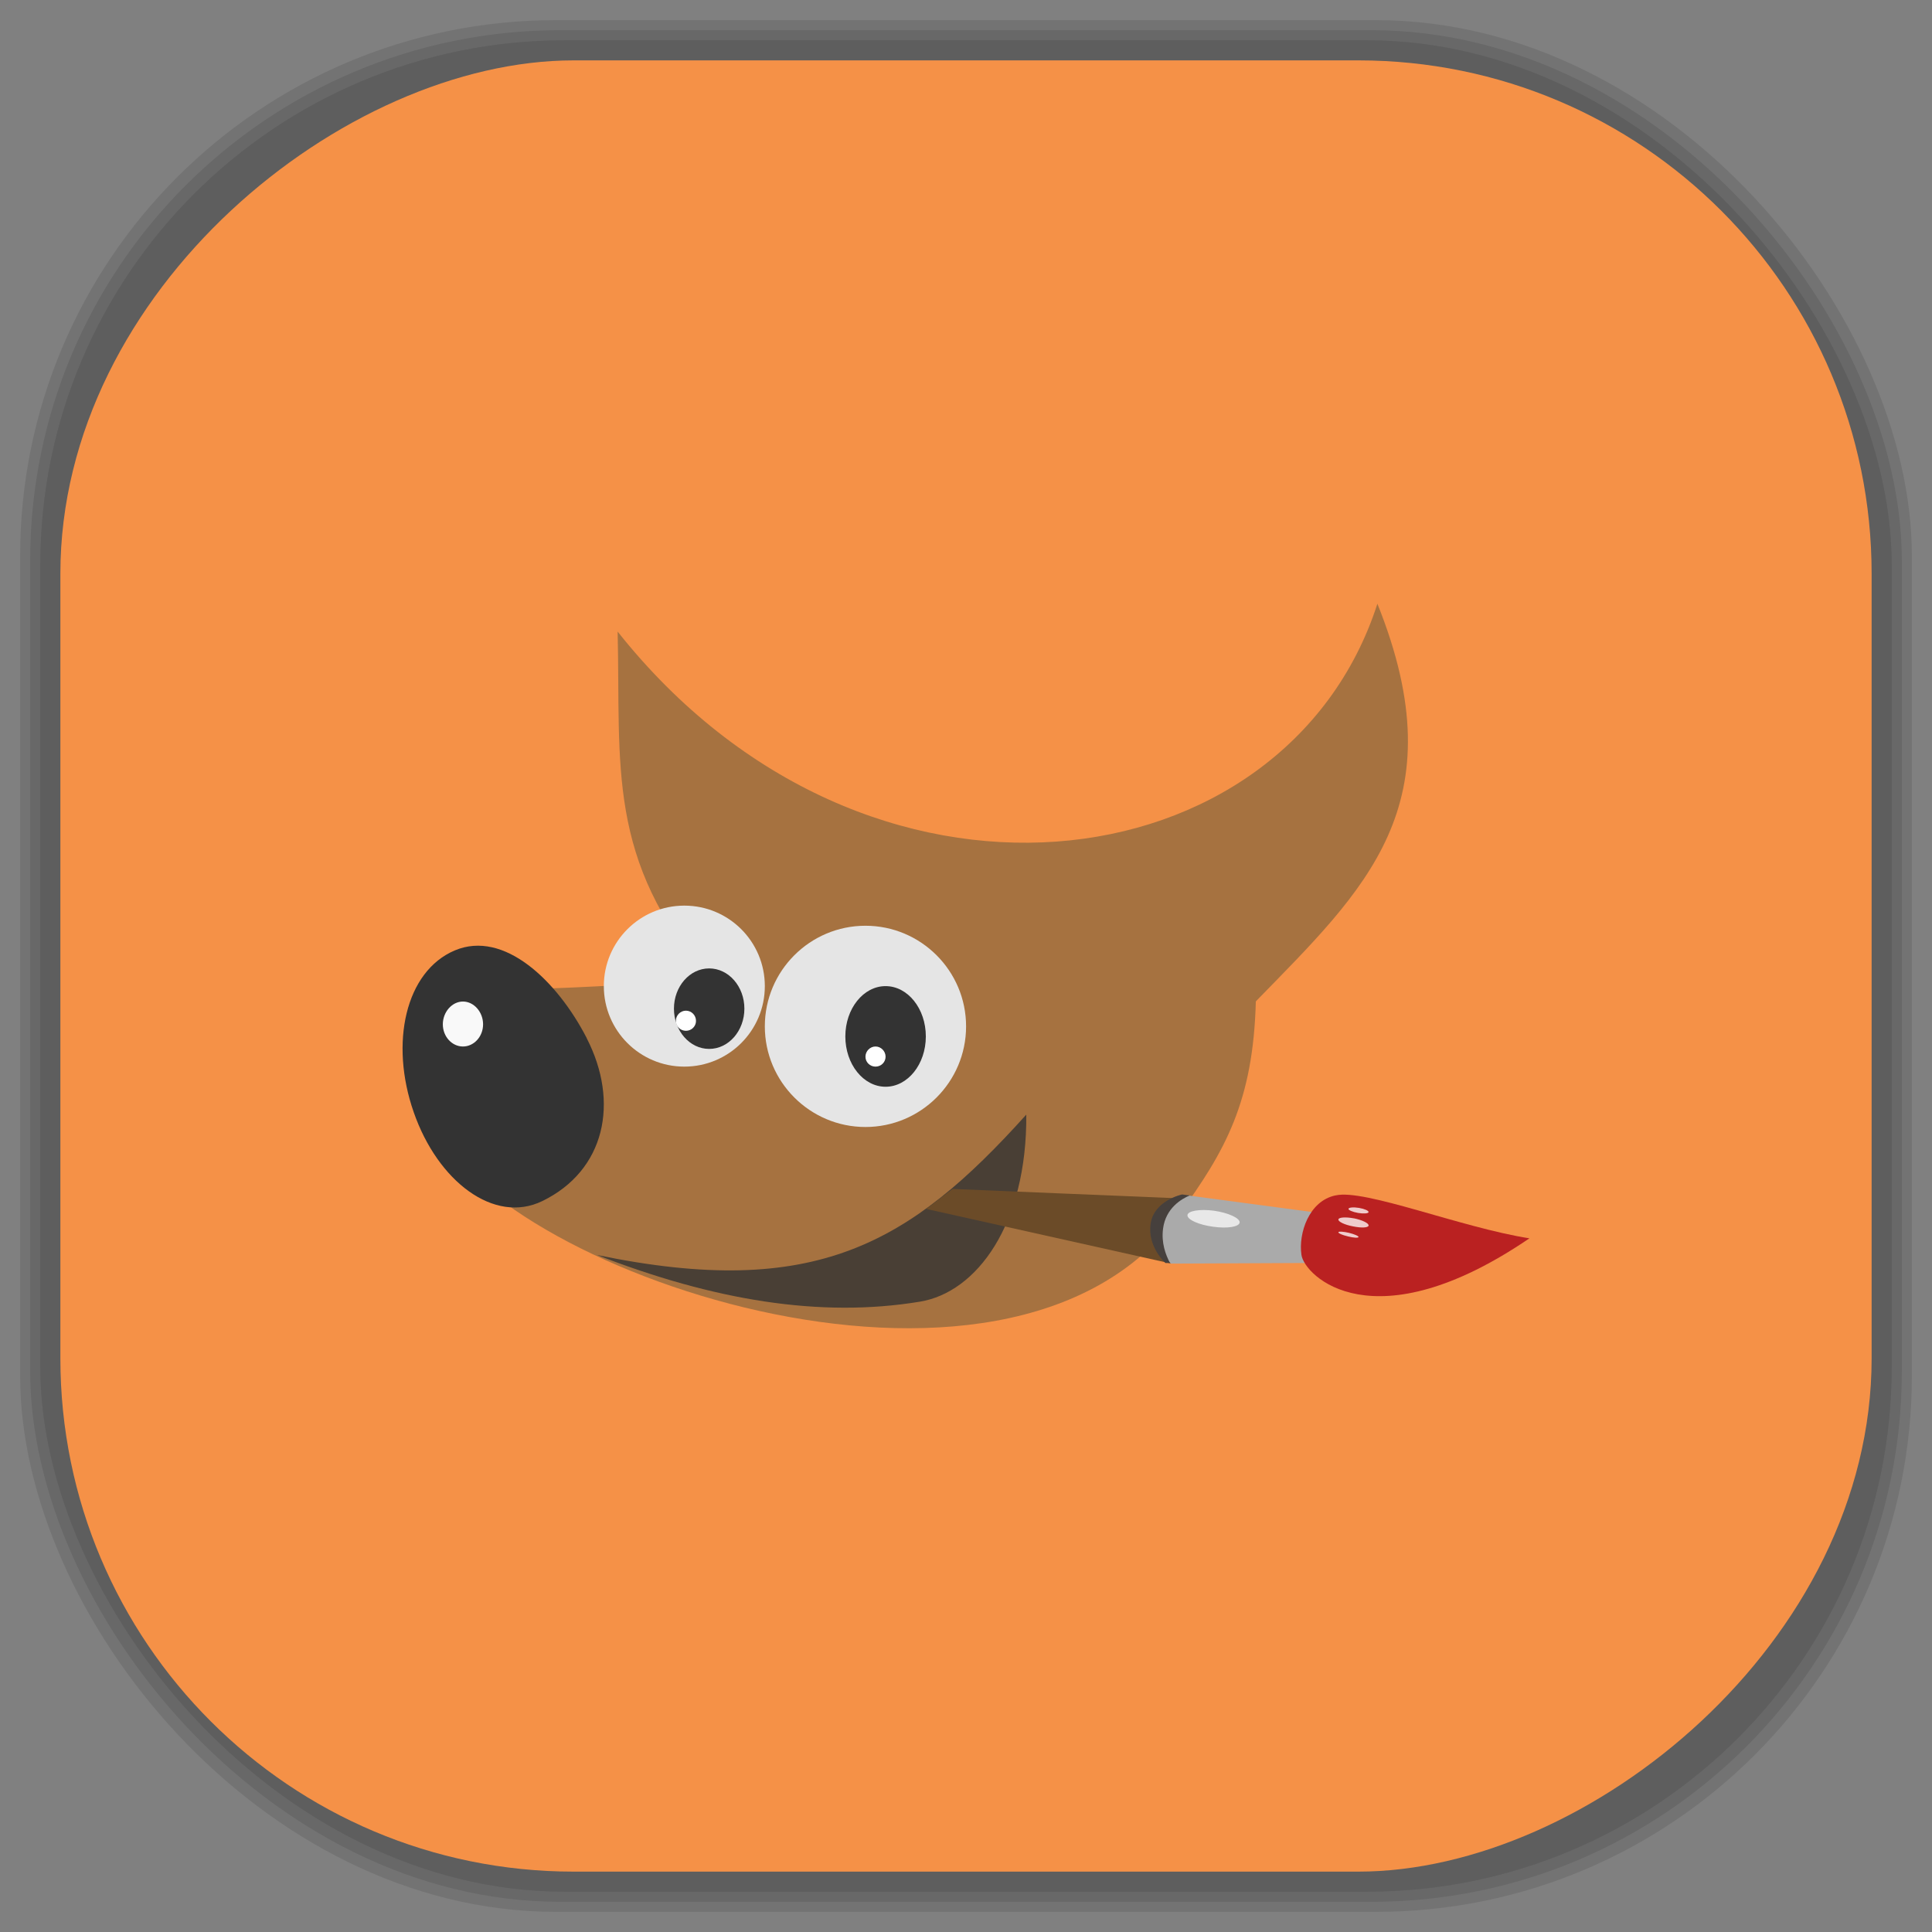 <?xml version="1.0" encoding="UTF-8" standalone="no"?>
<svg
   xmlns:dc="http://purl.org/dc/elements/1.1/"
   xmlns:cc="http://creativecommons.org/ns#"
   xmlns:rdf="http://www.w3.org/1999/02/22-rdf-syntax-ns#"
   xmlns:svg="http://www.w3.org/2000/svg"
   xmlns="http://www.w3.org/2000/svg"
   xmlns:sodipodi="http://sodipodi.sourceforge.net/DTD/sodipodi-0.dtd"
   xmlns:inkscape="http://www.inkscape.org/namespaces/inkscape"
   viewBox="0 0 48 48"
   id="svg2"
   version="1.1"
   inkscape:version="0.48.4 r9939"
   width="100%"
   height="100%"
   sodipodi:docname="gimp.svg">
  <rect x="0" y="0" width="48" height="48" fill="#808080" stroke="none"/>
  <sodipodi:namedview
     pagecolor="#ffffff"
     bordercolor="#666666"
     borderopacity="1"
     objecttolerance="10"
     gridtolerance="10"
     guidetolerance="10"
     inkscape:pageopacity="0"
     inkscape:pageshadow="2"
     inkscape:window-width="1375"
     inkscape:window-height="876"
     id="namedview127"
     showgrid="false"
     inkscape:zoom="4.9166667"
     inkscape:cx="-12"
     inkscape:cy="24"
     inkscape:window-x="65"
     inkscape:window-y="24"
     inkscape:window-maximized="1"
     inkscape:current-layer="svg2" />
  <defs
     id="defs4">
    <linearGradient
       id="linearGradient3764"
       y1="47"
       x2="0"
       y2="1"
       gradientUnits="userSpaceOnUse">
      <stop
         stop-color="#f59147"
         stop-opacity="1"
         id="stop7" />
      <stop
         offset="1"
         stop-color="#f69a59"
         stop-opacity="1"
         id="stop9" />
    </linearGradient>
    <clipPath
       id="clipPath-734952566">
      <g
         transform="translate(0,-1004.362)"
         id="g12">
        <path
           d="m -24 13 c 0 1.105 -0.672 2 -1.5 2 -0.828 0 -1.5 -0.895 -1.5 -2 0 -1.105 0.672 -2 1.5 -2 0.828 0 1.5 0.895 1.5 2 z"
           transform="matrix(15.333,0,0,11.5,415,878.862)"
           fill="#1890d0"
           id="path14" />
      </g>
    </clipPath>
    <clipPath
       id="clipPath-744510083">
      <g
         transform="translate(0,-1004.362)"
         id="g17">
        <path
           d="m -24 13 c 0 1.105 -0.672 2 -1.5 2 -0.828 0 -1.5 -0.895 -1.5 -2 0 -1.105 0.672 -2 1.5 -2 0.828 0 1.5 0.895 1.5 2 z"
           transform="matrix(15.333,0,0,11.5,415,878.862)"
           fill="#1890d0"
           id="path19" />
      </g>
    </clipPath>
    <linearGradient
       id="linearGradient3764-2"
       x1="1"
       x2="47"
       gradientUnits="userSpaceOnUse"
       gradientTransform="matrix(0,-1,1,0,-1.5e-6,48)">
      <stop
         stop-color="#b5945b"
         stop-opacity="1"
         id="stop7-2" />
      <stop
         offset="1"
         stop-color="#bb9e69"
         stop-opacity="1"
         id="stop9-2" />
    </linearGradient>
    <clipPath
       id="clipPath-899834956">
      <g
         transform="translate(0,-1004.362)"
         id="g12-8">
        <path
           d="m -24 13 c 0 1.105 -0.672 2 -1.5 2 -0.828 0 -1.5 -0.895 -1.5 -2 0 -1.105 0.672 -2 1.5 -2 0.828 0 1.5 0.895 1.5 2 z"
           transform="matrix(15.333,0,0,11.5,415,878.862)"
           fill="#1890d0"
           id="path14-4" />
      </g>
    </clipPath>
    <clipPath
       id="clipPath-909443126">
      <g
         transform="translate(0,-1004.362)"
         id="g17-9">
        <path
           d="m -24 13 c 0 1.105 -0.672 2 -1.5 2 -0.828 0 -1.5 -0.895 -1.5 -2 0 -1.105 0.672 -2 1.5 -2 0.828 0 1.5 0.895 1.5 2 z"
           transform="matrix(15.333,0,0,11.5,415,878.862)"
           fill="#1890d0"
           id="path19-1" />
      </g>
    </clipPath>
    <clipPath
       id="clipPath-909443126-7">
      <g
         transform="translate(0,-1004.362)"
         id="g17-2">
        <path
           style="fill:#1890d0"
           inkscape:connector-curvature="0"
           d="m -24,13 c 0,1.105 -0.672,2 -1.5,2 -0.828,0 -1.5,-0.895 -1.5,-2 0,-1.105 0.672,-2 1.5,-2 0.828,0 1.5,0.895 1.5,2 z"
           transform="matrix(15.333,0,0,11.5,415,878.862)"
           id="path19-3" />
      </g>
    </clipPath>
    <linearGradient
       id="linearGradient3759">
      <stop
         id="stop3761"
         offset="0"
         style="stop-color:#a75e15;stop-opacity:1;" />
      <stop
         id="stop3763"
         offset="1"
         style="stop-color:#ffffff;stop-opacity:0;" />
    </linearGradient>
    <linearGradient
       id="linearGradient3777">
      <stop
         id="stop3779"
         offset="0"
         style="stop-color:#e0dd00;stop-opacity:1;" />
      <stop
         id="stop3781"
         offset="1"
         style="stop-color:#000000;stop-opacity:0;" />
    </linearGradient>
    <clipPath
       id="clipPath-744510083-6">
      <g
         transform="translate(0,-1004.362)"
         id="g17-0">
        <path
           style="fill:#1890d0"
           inkscape:connector-curvature="0"
           d="m -24,13 c 0,1.105 -0.672,2 -1.5,2 -0.828,0 -1.5,-0.895 -1.5,-2 0,-1.105 0.672,-2 1.5,-2 0.828,0 1.5,0.895 1.5,2 z"
           transform="matrix(15.333,0,0,11.5,415,878.862)"
           id="path19-4" />
      </g>
    </clipPath>
  </defs>
  <g
     id="g33" />
  <g
     id="g3153">
    <g
       inkscape:label="shadows"
       id="layer2">
      <rect
         ry="13.037"
         rx="13.037"
         y="1"
         x="1"
         height="46"
         width="46"
         id="rect3007"
         style="opacity:0.1;fill:#000000;fill-opacity:1;fill-rule:nonzero;stroke:none" />
      <rect
         style="opacity:0.1;fill:#000000;fill-opacity:1;fill-rule:nonzero;stroke:none"
         id="rect3011"
         width="47"
         height="47"
         x="0.5"
         y="0.5"
         rx="13.32"
         ry="13.32" />
      <rect
         style="opacity:0.1;fill:#000000;fill-opacity:1;fill-rule:nonzero;stroke:none"
         id="rect3013"
         width="46.5"
         height="46.5"
         x="0.75"
         y="0.75"
         rx="13.178"
         ry="13.178" />
    </g>
    <g
       style="display:inline"
       inkscape:label="background-color"
       id="layer1">
      <rect
         transform="matrix(0,-1,1,0,0,0)"
         ry="12.753"
         rx="12.753"
         y="1.5"
         x="-46.5"
         height="45"
         width="45"
         id="rect2988"
         style="fill:#f59147;fill-opacity:1;fill-rule:nonzero;stroke:none" />
    </g>
  </g>
  <g
     transform="translate(0.002,-8.5812348e-5)"
     id="g81-8">
    <g
       clip-path="url(#clipPath-744510083-6)"
       id="g83-0">
      <!-- color: #f69a59 -->
      <g
         id="g85-9">
        <path
           style="fill:#a67240;fill-opacity:1;fill-rule:nonzero;stroke:none"
           inkscape:connector-curvature="0"
           d="m 15.34,15.688 c 6.18,7.797 16.609,6.355 18.879,-0.688 2.01,5 -0.313,7.098 -3.02,9.879 -0.066,2.488 -0.758,3.719 -1.918,5.309 -4.285,5.895 -17.309,1.246 -18.535,-2.359 l 1.363,-3.223 c 2.328,-0.07 3.125,-0.098 5.496,-0.305 -2.547,-2.953 -2.184,-5.25 -2.262,-8.613 m 0,0"
           id="path87-6" />
        <path
           style="fill:#333333;fill-opacity:1;fill-rule:nonzero;stroke:none"
           inkscape:connector-curvature="0"
           d="m 14.574,25.793 c 0.82,1.594 0.457,3.289 -1.102,4.047 -1.195,0.582 -2.598,-0.488 -3.195,-2.207 -0.602,-1.719 -0.207,-3.5 1.02,-4.02 1.223,-0.516 2.543,0.754 3.277,2.176 m 0,0"
           id="path89-4" />
        <path
           style="fill:#e5e5e5;fill-opacity:1;fill-rule:nonzero;stroke:none"
           inkscape:connector-curvature="0"
           d="m 19,24.5 c 0,1.105 -0.895,2 -2,2 -1.105,0 -2,-0.895 -2,-2 0,-1.105 0.895,-2 2,-2 1.105,0 2,0.895 2,2 m 0,0"
           id="path91-5" />
        <path
           style="fill:#e5e5e5;fill-opacity:1;fill-rule:nonzero;stroke:none"
           inkscape:connector-curvature="0"
           d="M 24,25.5 C 24,26.879 22.879,28 21.5,28 20.121,28 19,26.879 19,25.5 19,24.121 20.121,23 21.5,23 c 1.379,0 2.5,1.121 2.5,2.5 m 0,0"
           id="path93-6" />
        <path
           style="fill:#333333;fill-opacity:1;fill-rule:nonzero;stroke:none"
           inkscape:connector-curvature="0"
           d="m 18.492,25.06 c 0,0.551 -0.391,1 -0.875,1 -0.484,0 -0.875,-0.449 -0.875,-1 0,-0.551 0.391,-1 0.875,-1 0.484,0 0.875,0.449 0.875,1 m 0,0"
           id="path95-6" />
        <path
           style="fill:#333333;fill-opacity:1;fill-rule:nonzero;stroke:none"
           inkscape:connector-curvature="0"
           d="m 23,25.75 c 0,0.691 -0.449,1.25 -1,1.25 -0.551,0 -1,-0.559 -1,-1.25 0,-0.691 0.449,-1.25 1,-1.25 0.551,0 1,0.559 1,1.25 m 0,0"
           id="path97-4" />
        <path
           style="fill:#333333;fill-opacity:0.8;fill-rule:nonzero;stroke:none"
           inkscape:connector-curvature="0"
           d="m 14.832,31.18 c 5.41,1.121 7.773,-0.273 10.664,-3.488 0.02,2.734 -1.234,4.418 -2.645,4.648 -2.484,0.41 -5.137,-0.039 -8.02,-1.16 m 0,0"
           id="path99-1" />
        <path
           style="fill:#6b4b28;fill-opacity:1;fill-rule:nonzero;stroke:none"
           inkscape:connector-curvature="0"
           d="m 23.668,29.539 5.824,0.242 -0.391,1.613 -6.094,-1.359 c 0.223,-0.16 0.43,-0.336 0.66,-0.496 m 0,0"
           id="path101-0" />
        <path
           style="fill:#aaaaaa;fill-opacity:1;fill-rule:nonzero;stroke:none"
           inkscape:connector-curvature="0"
           d="m 32.656,30.12 -3.164,-0.422 c 0,0 -0.688,0.145 -0.781,0.719 -0.09,0.578 0.379,0.977 0.379,0.977 l 3.473,-0.016 m 0.094,-1.258"
           id="path103-2" />
        <path
           style="fill:#ba2121;fill-opacity:1;fill-rule:nonzero;stroke:none"
           inkscape:connector-curvature="0"
           d="m 33.18,29.699 c -0.664,0.137 -0.926,0.945 -0.848,1.477 0.07,0.52 1.781,2.234 5.664,-0.41 C 36.301,30.5 33.902,29.532 33.18,29.7 m 0,0"
           id="path105-8" />
        <path
           style="fill:#f9f9f9;fill-opacity:1;fill-rule:nonzero;stroke:none"
           inkscape:connector-curvature="0"
           d="m 11.5,24.883 c -0.273,0 -0.5,0.262 -0.5,0.566 0,0.305 0.227,0.551 0.5,0.551 0.273,0 0.5,-0.246 0.5,-0.551 0,-0.305 -0.227,-0.566 -0.5,-0.566 m 0,0"
           id="path107-5" />
        <path
           style="fill:#ffffff;fill-opacity:1;fill-rule:nonzero;stroke:none"
           inkscape:connector-curvature="0"
           d="m 17.04,25.11 c -0.137,0 -0.25,0.113 -0.25,0.254 0,0.137 0.113,0.246 0.25,0.246 0.137,0 0.25,-0.109 0.25,-0.246 0,-0.141 -0.113,-0.254 -0.25,-0.254 m 0,0"
           id="path109-1" />
        <path
           style="fill:#ffffff;fill-opacity:1;fill-rule:nonzero;stroke:none"
           inkscape:connector-curvature="0"
           d="m 21.75,26 c -0.137,0 -0.25,0.117 -0.25,0.254 0,0.137 0.113,0.246 0.25,0.246 C 21.887,26.5 22,26.391 22,26.254 22,26.117 21.887,26 21.75,26 m 0,0"
           id="path111-8" />
        <path
           style="fill:#ffffff;fill-opacity:0.765;fill-rule:nonzero;stroke:none"
           inkscape:connector-curvature="0"
           d="m 33.637,30.27 c -0.207,-0.039 -0.379,-0.027 -0.387,0.027 -0.008,0.055 0.156,0.133 0.363,0.172 0.207,0.043 0.379,0.035 0.387,-0.02 0.008,-0.059 -0.156,-0.137 -0.363,-0.18 m 0,0"
           id="path113-8" />
        <path
           style="fill:#ffffff;fill-opacity:0.765;fill-rule:nonzero;stroke:none"
           inkscape:connector-curvature="0"
           d="m 33.762,30.01 c -0.137,-0.023 -0.254,-0.012 -0.262,0.023 -0.004,0.031 0.102,0.078 0.238,0.102 0.137,0.023 0.254,0.016 0.262,-0.02 0.004,-0.035 -0.102,-0.082 -0.238,-0.105 m 0,0"
           id="path115-1" />
        <path
           style="fill:#ffffff;fill-opacity:0.765;fill-rule:nonzero;stroke:none"
           inkscape:connector-curvature="0"
           d="m 33.512,30.629 c -0.137,-0.031 -0.254,-0.039 -0.262,-0.016 -0.008,0.027 0.102,0.074 0.238,0.105 0.137,0.035 0.254,0.043 0.262,0.016 0.008,-0.023 -0.098,-0.07 -0.238,-0.105 m 0,0"
           id="path117-1" />
        <path
           style="fill:#ffffff;fill-opacity:0.733;fill-rule:nonzero;stroke:none"
           inkscape:connector-curvature="0"
           d="m 30.16,30.08 c -0.359,-0.047 -0.656,0.004 -0.66,0.113 -0.004,0.109 0.281,0.238 0.641,0.285 0.355,0.051 0.652,0 0.656,-0.109 0.004,-0.105 -0.281,-0.238 -0.637,-0.289 m 0,0"
           id="path119-3" />
        <path
           style="fill:#46403d;fill-opacity:1;fill-rule:nonzero;stroke:none"
           inkscape:connector-curvature="0"
           d="m 29.367,29.676 c 0,0 -0.691,0.145 -0.781,0.719 -0.09,0.578 0.367,0.984 0.367,0.984 l 0.113,0 c -0.109,-0.207 -0.219,-0.5 -0.172,-0.855 0.066,-0.512 0.465,-0.742 0.664,-0.824 m -0.191,-0.023"
           id="path121-1" />
      </g>
    </g>
  </g>
</svg>
